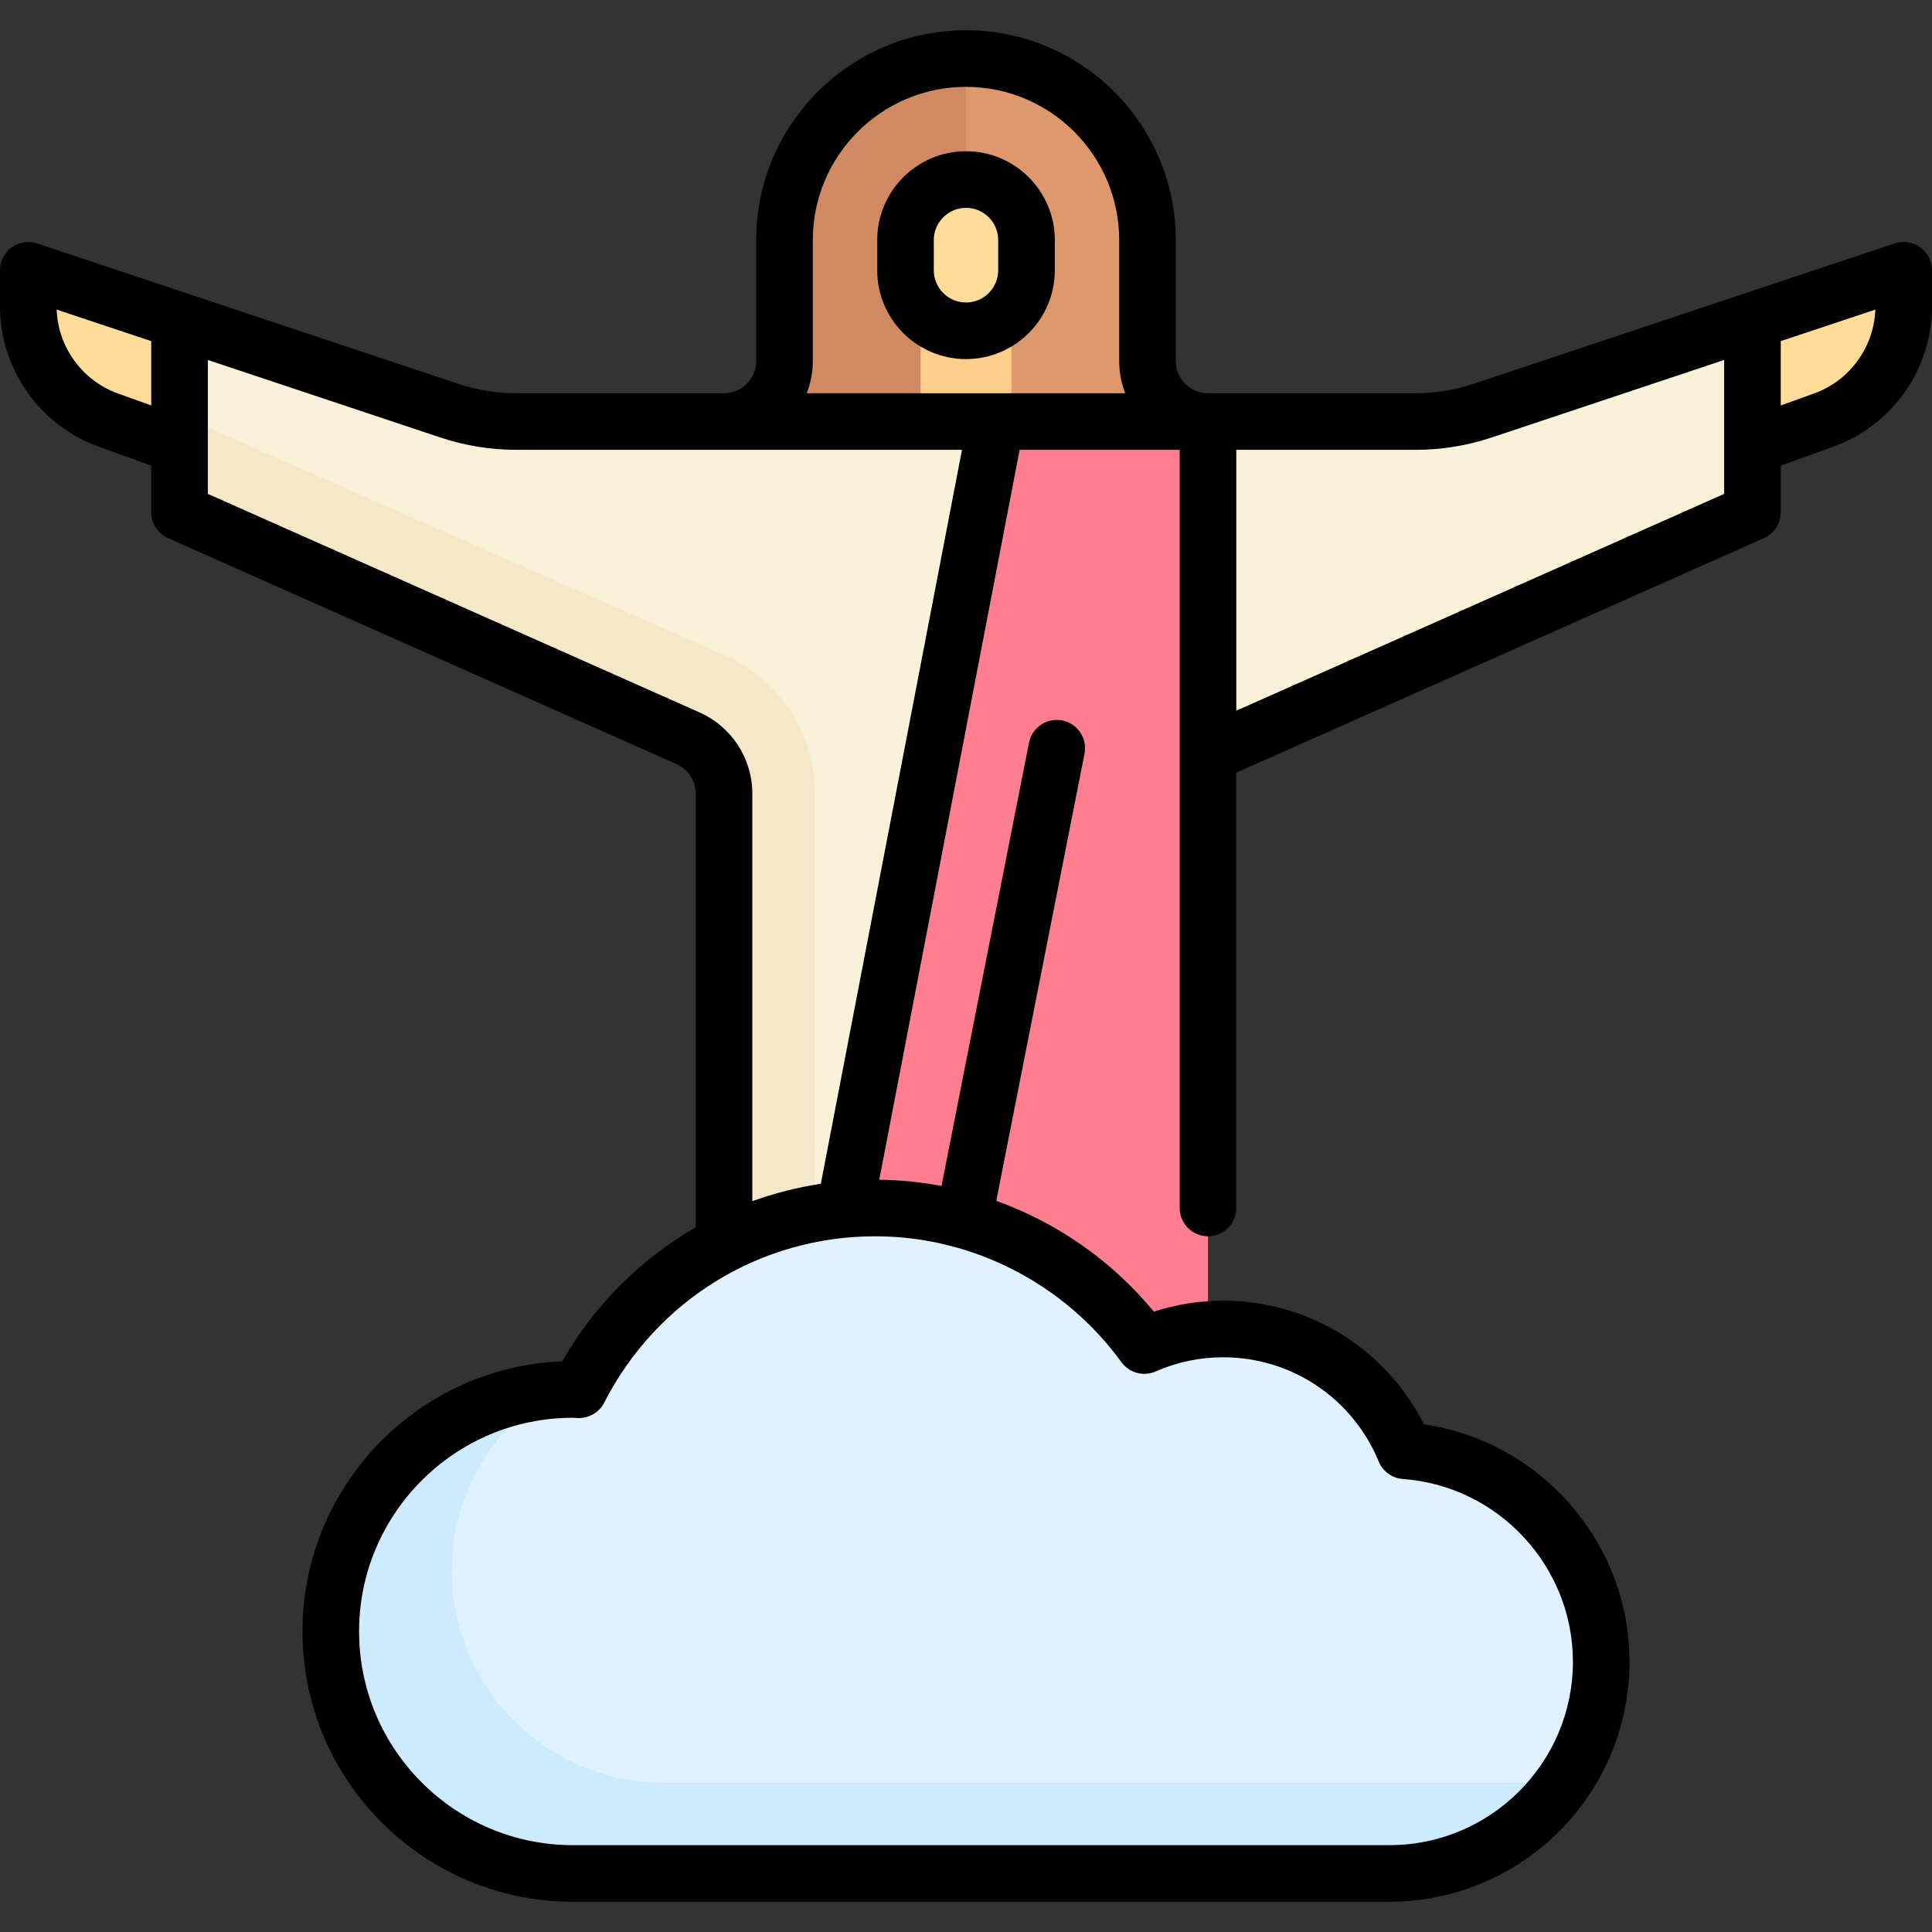 <svg id="Capa_1" enable-background="new 0 0 512 512" height="512" viewBox="0 0 512 512" width="512" xmlns="http://www.w3.org/2000/svg"><rect x="0" y="0" width="512" height="512" fill="#333333" stroke="none"/><g><g><path d="m47.581 84.989-31.042-10.347c-4.447-1.482-9.039 1.828-9.039 6.515 0 13.521 8.482 25.589 21.203 30.169l18.877 6.796 8.016-14.429z" fill="#fd9"/><path d="m464.419 84.989 31.041-10.347c4.447-1.482 9.039 1.828 9.039 6.515 0 13.521-8.482 25.589-21.203 30.169l-18.877 6.796-8.016-14.429z" fill="#fd9"/><path d="m320.129 111.71c-8.854 0-16.032-7.178-16.032-16.032v-32.065c0-26.563-21.534-48.097-48.097-48.097s-48.097 21.534-48.097 48.097v32.065c0 8.854-7.178 16.032-16.032 16.032v6.413h128.258z" fill="#df976c"/><path d="m207.903 63.613v32.065c0 8.854-7.178 16.032-16.032 16.032v6.413h64.129v-102.607c-26.563 0-48.097 21.534-48.097 48.097z" fill="#d18964"/><path d="m243.976 79.645h24.048v40.081h-24.048z" fill="#ffce8a"/><path d="m464.419 84.989-71.525 23.842c-5.721 1.907-11.712 2.879-17.742 2.879h-238.304c-6.03 0-12.021-.972-17.742-2.879l-71.525-23.842v50.769l134.769 59.897c5.79 2.573 9.521 8.315 9.521 14.651v181.968h105.261l22.997-181.968c0-6.336 3.731-12.077 9.521-14.651l134.769-59.897z" fill="#f8f1d8"/><path d="m192.129 173.678-144.548-63.667v25.747l134.769 59.898c5.79 2.573 9.521 8.315 9.521 14.651v181.968h24.048v-181.968c0-15.806-9.339-30.186-23.79-36.629z" fill="#f5e8c9"/><path d="m264.016 111.71-56.113 288.58 112.226-24.048v-264.532z" fill="#ff7e8f"/><path d="m372.311 384.465c-7.804-18.934-26.423-32.271-48.174-32.271-7.431 0-14.486 1.581-20.883 4.384-16.028-22.053-41.955-36.449-71.303-36.449-34.283 0-63.927 19.606-78.514 48.18-.553-.014-1.091-.083-1.647-.083-35.417 0-64.129 28.712-64.129 64.129s28.712 64.129 64.129 64.129h216.435c30.99 0 56.113-25.123 56.113-56.113.001-29.611-22.951-53.807-52.027-55.906z" fill="#e0f2ff"/><path d="m407.46 472.435h-231.621c-30.941 0-56.113-25.172-56.113-56.113 0-14.32 5.438-27.966 15.312-38.425l8.586-9.094c-31.552 4.02-55.962 30.908-55.962 63.552 0 35.417 28.712 64.129 64.129 64.129h216.435c19.059 0 35.871-9.524 46.013-24.048h-6.779z" fill="#ceeaff"/><path d="m256 87.661c-8.854 0-16.032-7.178-16.032-16.032v-8.016c0-8.854 7.178-16.032 16.032-16.032 8.854 0 16.032 7.178 16.032 16.032v8.016c0 8.854-7.178 16.032-16.032 16.032z" fill="#fd9"/></g><g><path d="m508.885 65.544c-1.956-1.409-4.47-1.792-6.757-1.031l-111.604 37.201c-4.966 1.655-10.138 2.495-15.373 2.495h-55.023c-4.705 0-8.532-3.828-8.532-8.532v-32.064c0-30.656-24.94-55.597-55.597-55.597s-55.597 24.94-55.597 55.597v32.064c0 4.705-3.828 8.532-8.532 8.532h-55.023c-5.235 0-10.407-.839-15.373-2.495l-111.602-37.2c-2.286-.762-4.801-.379-6.757 1.031s-3.115 3.673-3.115 6.084v9.529c0 16.632 10.514 31.592 26.163 37.226l13.917 5.01v12.365c0 2.964 1.746 5.65 4.454 6.854l134.769 59.897c3.079 1.368 5.067 4.429 5.067 7.797v114.963c-14.487 8.318-26.764 20.445-35.386 35.511-38.201 1.479-68.824 33.019-68.824 71.575 0 39.496 32.133 71.629 71.629 71.629h216.435c35.077 0 63.613-28.537 63.613-63.613 0-31.633-23.588-58.431-54.482-62.9-10.085-20.055-30.509-32.778-53.22-32.778-6.279 0-12.43.975-18.354 2.904-11.105-13.483-25.623-23.568-41.765-29.361l23.388-118.501c.802-4.063-1.842-8.008-5.906-8.81-4.058-.802-8.008 1.842-8.81 5.906l-23.182 117.454c-5.405-1.022-10.923-1.579-16.496-1.641l37.199-193.435h42.417v200.919c0 4.142 3.358 7.5 7.5 7.5s7.5-3.358 7.5-7.5v-115.368l139.836-62.149c2.708-1.204 4.454-3.89 4.454-6.854v-12.365l13.917-5.01c15.653-5.633 26.167-20.593 26.167-37.225v-9.529c0-2.411-1.159-4.675-3.115-6.085zm-477.641 38.726c-9.438-3.398-15.869-12.26-16.228-22.23l25.064 8.355v17.056zm265.944 256.717c2.071 2.851 5.852 3.875 9.077 2.459 5.684-2.491 11.697-3.753 17.873-3.753 18.134 0 34.322 10.845 41.24 27.629 1.083 2.628 3.559 4.418 6.394 4.623 25.272 1.825 45.068 23.097 45.068 48.426 0 26.805-21.808 48.613-48.613 48.613h-216.436c-31.226 0-56.629-25.404-56.629-56.629 0-31.226 25.404-56.629 56.623-56.629.133.002.264.015.395.024.354.025.708.047 1.066.057 2.872.053 5.559-1.516 6.872-4.087 13.884-27.196 41.409-44.09 71.835-44.09 25.666-.001 50.053 12.469 65.235 33.357zm-79.658-47.265c-6.243.943-12.319 2.491-18.159 4.602v-108.018c0-9.29-5.485-17.73-13.975-21.504l-130.315-57.918v-35.489l61.651 20.55c6.498 2.166 13.266 3.264 20.116 3.264h118.089zm-3.734-209.513c1.034-2.647 1.608-5.523 1.608-8.532v-32.064c0-22.385 18.211-40.597 40.597-40.597s40.597 18.211 40.597 40.597v32.064c0 3.009.574 5.885 1.608 8.532zm113.833 84.138v-69.137h47.523c6.85 0 13.618-1.098 20.116-3.264l61.651-20.55v35.489zm153.127-84.077-8.836 3.181v-17.056l25.064-8.355c-.359 9.97-6.79 18.832-16.228 22.23z"/><path d="m256 40.081c-12.976 0-23.532 10.557-23.532 23.532v8.016c0 12.976 10.557 23.532 23.532 23.532s23.532-10.557 23.532-23.532v-8.016c0-12.976-10.556-23.532-23.532-23.532zm8.532 31.548c0 4.705-3.828 8.532-8.532 8.532s-8.532-3.828-8.532-8.532v-8.016c0-4.705 3.828-8.532 8.532-8.532s8.532 3.828 8.532 8.532z"/></g></g></svg>